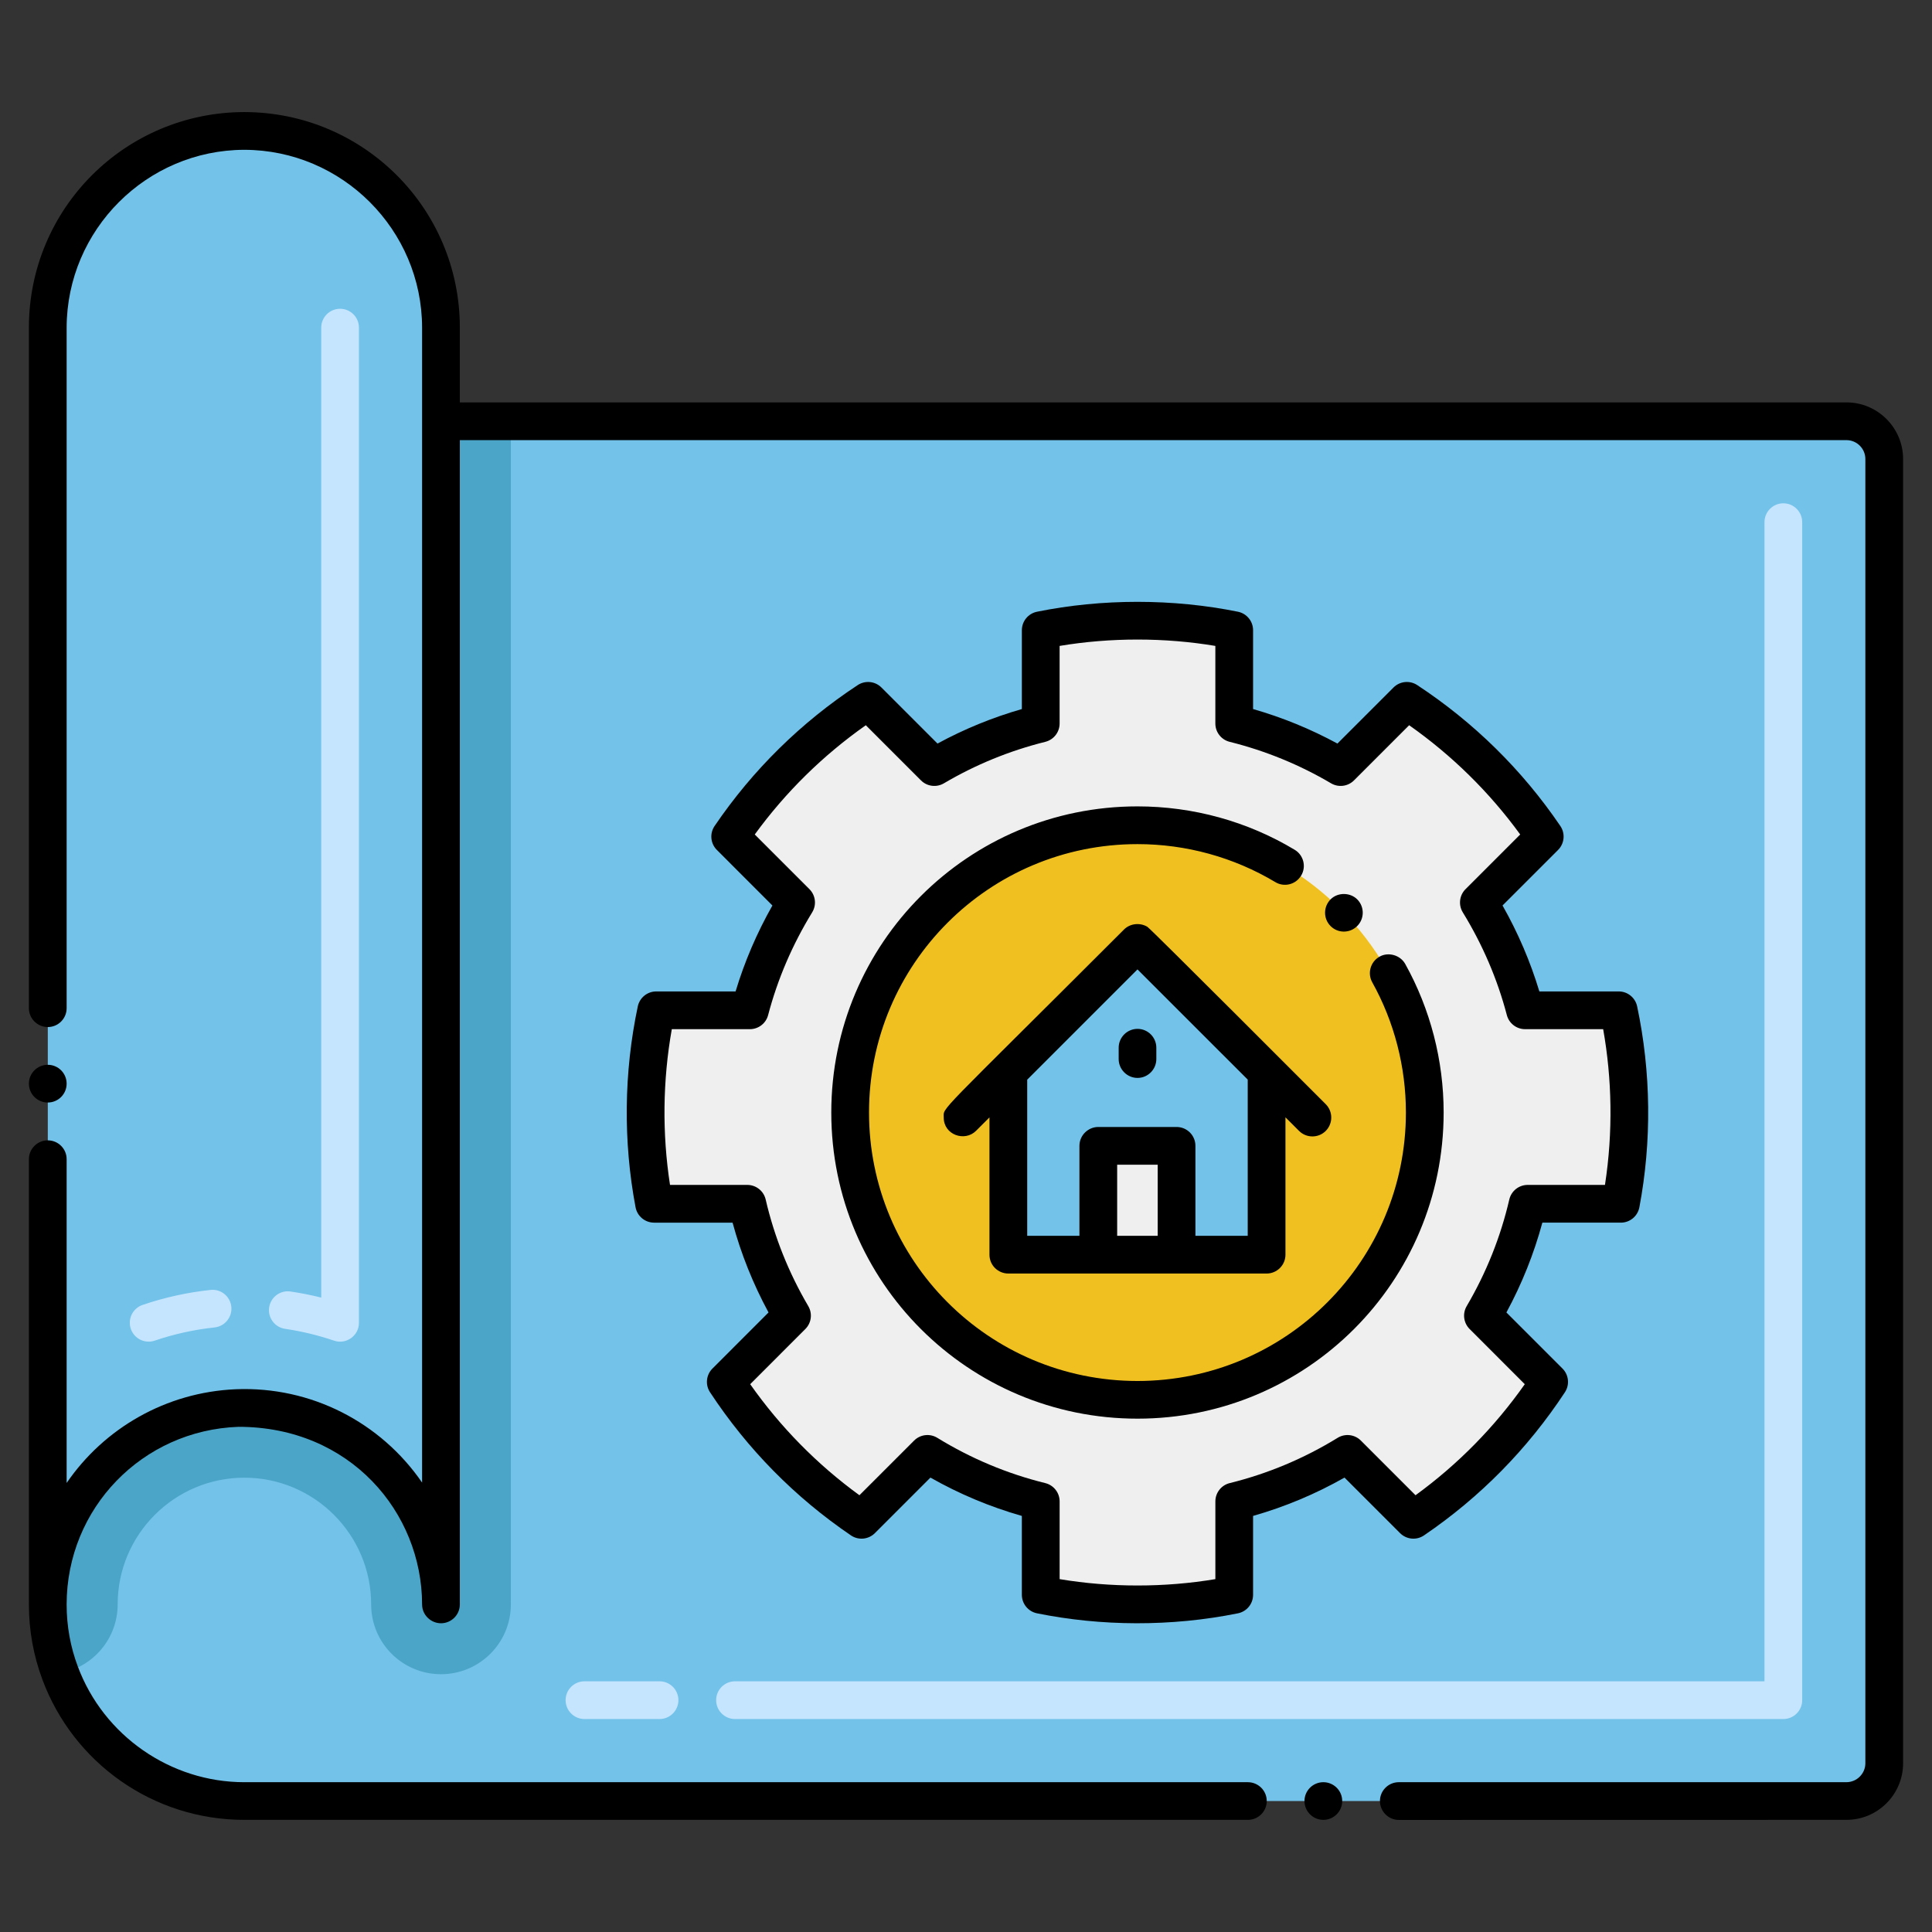 <?xml version="1.0" encoding="utf-8"?>
<!-- Generator: Adobe Illustrator 24.0.0, SVG Export Plug-In . SVG Version: 6.00 Build 0)  -->
<svg version="1.1" id="Layer_1" xmlns="http://www.w3.org/2000/svg" xmlns:xlink="http://www.w3.org/1999/xlink" x="0px" y="0px"
	 viewBox="0 0 256 256" style="enable-background:new 0 0 256 256;" xml:space="preserve">
<rect x="0" y="0" width="256" height="256" fill="#333333" stroke="none"/>
<style type="text/css">
	.st0{fill:#FFB69F;}
	.st1{fill:#72C2E9;}
	.st2{fill:#C2E5FF;}
	.st3{fill:#FC5D3D;}
	.st4{fill:#AFAFAF;}
	.st5{fill:#FFCBC3;}
	.st6{fill:#F0C020;}
	.st7{fill:#F8E5B0;}
	.st8{fill:#EFEFEF;}
	.st9{fill:#EEC21E;}
	.st10{fill:#FFFFFF;}
	.st11{fill:#F1BF21;}
	.st12{fill:#E8A61E;}
	.st13{fill:#7D7B79;}
	.st14{fill:#B34F33;}
	.st15{fill:#F8E5B2;}
	.st16{fill:#C5E5FE;}
	.st17{fill:#4C4944;}
	.st18{fill:#4BA5C8;}
	.st19{fill:#AFAEAF;}
	.st20{fill:#CF941C;}
	.st21{fill:#7C7B7A;}
	.st22{fill:#FAE0E1;}
	.st23{fill:#13BF6D;}
	.st24{fill:#76FFBB;}
	.st25{fill:#F2E1D7;}
	.st26{fill:#878787;}
	.st27{fill:#F9E5AF;}
	.st28{fill:#E8A61F;}
	.st29{fill:none;stroke:#000000;stroke-width:5;stroke-linecap:round;stroke-linejoin:round;stroke-miterlimit:10;}
	.st30{fill:#EFEFF0;}
	.st31{fill:#E8A61B;}
	.st32{fill:#EFEFEE;}
	.st33{fill:#4C4945;}
	.st34{fill:#EA8F7D;}
	.st35{fill:#D6C0B3;}
	.st36{fill:#EEC120;}
</style>
<g>
</g>
<g>
	<path class="st1" d="M244.667,55.821H58.432V43.41c0-14.395-11.67-26.054-26.055-26.054c-14.384,0-26.044,11.66-26.044,26.054
		v169.18c0,0.01,0,0.01,0,0.021c0,3.198,0.576,6.262,1.635,9.089c3.691,9.891,13.223,16.945,24.409,16.945h212.289
		c2.761,0,5-2.239,5-5V60.821C249.667,58.059,247.428,55.821,244.667,55.821z"/>
	<path class="st16" d="M236.302,227.781H97.393c-1.381,0-2.5-1.119-2.5-2.5s1.119-2.5,2.5-2.5h136.409V69.19
		c0-1.381,1.119-2.5,2.5-2.5s2.5,1.119,2.5,2.5v156.091C238.802,226.662,237.683,227.781,236.302,227.781z M87.393,227.781h-9.947
		c-1.381,0-2.5-1.119-2.5-2.5s1.119-2.5,2.5-2.5h9.947c1.381,0,2.5,1.119,2.5,2.5S88.774,227.781,87.393,227.781z"/>
	<path class="st18" d="M67.69,55.82v156.77c0,5.11-4.15,9.25-9.26,9.25s-9.25-4.14-9.25-9.25c0-9.25-7.54-16.79-16.8-16.79
		c-9.27,0-16.79,7.54-16.79,16.79c0,4.52-3.25,8.3-7.55,9.1c-0.02,0-0.04,0-0.07,0.01c-1.06-2.83-1.64-5.89-1.64-9.09
		c0-0.01,0-0.01,0-0.02c0.01-13.83,10.99-25.52,25.19-26.02c14.79-0.49,26.91,11.37,26.91,26.02V55.82H67.69z"/>
	<path class="st16" d="M44.258,177.643c-2.094-0.713-4.276-1.24-6.485-1.566c-1.366-0.201-2.31-1.471-2.109-2.837
		c0.201-1.366,1.469-2.313,2.837-2.109c1.367,0.201,2.725,0.471,4.063,0.805V43.414c0-1.381,1.119-2.5,2.5-2.5s2.5,1.119,2.5,2.5
		v131.863C47.564,176.987,45.879,178.196,44.258,177.643z M17.332,176.08c-0.445-1.307,0.254-2.727,1.561-3.172
		c2.909-0.99,5.939-1.659,9.005-1.987c1.375-0.149,2.605,0.847,2.752,2.22c0.147,1.373-0.847,2.605-2.22,2.752
		c-2.699,0.289-5.366,0.877-7.926,1.749C19.198,178.085,17.777,177.387,17.332,176.08z"/>
	<path class="st8" d="M202.423,159.507c-1.225,5.284-3.247,10.269-5.925,14.827l8.773,8.774
		c-4.743,7.207-10.867,13.431-17.989,18.273l-8.731-8.731c-4.586,2.82-9.642,4.971-15.012,6.295v12.377
		c-8.341,1.691-17.293,1.692-25.637,0v-12.377c-5.37-1.324-10.426-3.475-15.012-6.295l-8.731,8.731
		c-7.121-4.842-13.246-11.066-17.989-18.273l8.773-8.774c-2.678-4.558-4.7-9.543-5.925-14.827H86.672
		c-1.583-8.374-1.504-17.19,0.285-25.637h12.405c1.339-5.099,3.432-9.899,6.124-14.286l-8.731-8.731
		c4.843-7.121,11.067-13.246,18.273-17.989l8.774,8.774c4.344-2.564,9.073-4.515,14.1-5.768V83.508
		c8.341-1.691,17.293-1.692,25.637,0V95.87c5.028,1.253,9.756,3.205,14.1,5.768l8.774-8.774
		c7.207,4.743,13.431,10.867,18.273,17.989l-8.731,8.731c2.692,4.387,4.786,9.187,6.124,14.286h12.405
		c1.787,8.44,1.87,17.256,0.285,25.637H202.423z"/>
	<circle class="st6" cx="150.722" cy="147.415" r="38.07"/>
	<polygon class="st1" points="167.83,142.015 167.83,166.25 133.606,166.25 133.606,142.029 150.718,124.917 	"/>
	<rect x="145.532" y="151.833" class="st8" width="10.374" height="14.417"/>
	<path d="M175.35,241.14c1.38,0,2.5-1.12,2.5-2.5c0-1.37-1.12-2.49-2.5-2.49c-1.38,0-2.5,1.12-2.5,2.49
		C172.85,240.02,173.97,241.14,175.35,241.14z"/>
	<path d="M3.83,43.41v90.18c0,1.38,1.13,2.5,2.5,2.5c1.38,0,2.5-1.12,2.5-2.5V43.41c0.03-12.96,10.59-23.53,23.55-23.56
		c12.96,0.03,23.53,10.6,23.55,23.56v12.41v140.63c-5.499-8.005-14.737-12.767-24.664-12.369
		c-9.295,0.388-17.488,5.195-22.436,12.42v-42.91c0-1.37-1.12-2.49-2.5-2.49c-1.37,0-2.5,1.12-2.5,2.49v59v0.01v0.01
		c0,3.44,0.61,6.79,1.8,9.97c4.085,10.956,14.593,18.56,26.75,18.56h132.97c1.38,0,2.5-1.12,2.5-2.5c0-1.37-1.12-2.49-2.5-2.49
		H32.37c-9.77,0-18.64-6.16-22.06-15.33c-0.98-2.61-1.48-5.37-1.48-8.21v-0.02c0.01-12.74,10.02-23.08,22.78-23.53
		c14.786,0,24.301,11.346,24.32,23.53c0,1.443,1.202,2.5,2.5,2.5c1.347,0,2.5-1.083,2.5-2.5V58.32h183.74c1.37,0,2.5,1.12,2.5,2.5
		v172.82c0,1.38-1.13,2.5-2.5,2.51h-59.32c-1.38,0-2.5,1.12-2.5,2.49c0,1.38,1.12,2.51,2.5,2.51l59.32-0.01c4.13,0,7.5-3.36,7.5-7.5
		V60.82c0-4.13-3.37-7.5-7.5-7.5H60.93v-9.91c0-15.816-12.794-28.539-28.55-28.56C16.591,14.87,3.83,27.621,3.83,43.41z"/>
	<circle cx="6.33" cy="143.59" r="2.5"/>
	<path d="M137.406,213.772c8.481,1.719,17.781,1.794,26.63,0c1.166-0.236,2.003-1.261,2.003-2.45v-10.455
		c4.22-1.202,8.281-2.905,12.115-5.079l7.36,7.36c0.85,0.849,2.181,0.976,3.173,0.3c7.434-5.054,13.715-11.436,18.671-18.966
		c0.652-0.991,0.518-2.304-0.321-3.142l-7.431-7.432c2.051-3.785,3.648-7.774,4.764-11.901h10.399c1.202,0,2.233-0.855,2.457-2.036
		c1.65-8.724,1.553-17.886-0.295-26.619c-0.245-1.155-1.265-1.982-2.446-1.982h-10.513c-1.186-3.941-2.821-7.757-4.879-11.388
		l7.361-7.361c0.849-0.849,0.975-2.181,0.3-3.173c-5.055-7.434-11.436-13.715-18.966-18.671c-0.991-0.651-2.303-0.518-3.142,0.321
		l-7.429,7.429c-3.542-1.925-7.288-3.458-11.178-4.574V83.508c0-1.189-0.838-2.214-2.003-2.45c-8.623-1.748-18.007-1.748-26.63,0
		c-1.166,0.236-2.003,1.261-2.003,2.45v10.445c-3.89,1.116-7.635,2.648-11.178,4.574l-7.429-7.429
		c-0.838-0.839-2.15-0.972-3.142-0.321c-7.53,4.956-13.911,11.237-18.966,18.671c-0.675,0.993-0.549,2.325,0.3,3.173l7.361,7.362
		c-2.059,3.63-3.694,7.447-4.88,11.387H86.957c-1.181,0-2.201,0.827-2.446,1.982c-1.847,8.726-1.948,17.88-0.296,26.619
		c0.223,1.181,1.255,2.036,2.457,2.036h10.399c1.116,4.127,2.713,8.116,4.764,11.901l-7.431,7.432
		c-0.839,0.838-0.973,2.151-0.321,3.142c4.957,7.531,11.239,13.912,18.671,18.966c0.993,0.675,2.325,0.548,3.173-0.299l7.361-7.36
		c3.833,2.174,7.895,3.877,12.114,5.079v10.455C135.403,212.511,136.241,213.536,137.406,213.772z M124.201,190.521
		c-0.986-0.606-2.259-0.457-3.077,0.362l-7.245,7.244c-5.611-4.085-10.469-9.023-14.476-14.714l7.31-7.311
		c0.805-0.805,0.965-2.052,0.388-3.034c-2.598-4.423-4.498-9.176-5.645-14.125c-0.263-1.133-1.272-1.936-2.436-1.936H88.779
		c-1.051-6.812-0.97-13.839,0.238-20.637h10.345c1.136,0,2.129-0.766,2.418-1.865c1.249-4.756,3.213-9.336,5.837-13.613
		c0.605-0.986,0.455-2.258-0.363-3.075l-7.244-7.245c4.087-5.612,9.024-10.469,14.715-14.476l7.31,7.31
		c0.806,0.807,2.057,0.965,3.038,0.386c4.18-2.467,8.7-4.316,13.435-5.496c1.114-0.277,1.896-1.278,1.896-2.426V85.587
		c6.727-1.125,13.91-1.125,20.637,0v10.283c0,1.148,0.782,2.148,1.896,2.426c4.734,1.18,9.254,3.029,13.435,5.496
		c0.984,0.579,2.232,0.421,3.038-0.386l7.31-7.31c5.691,4.007,10.628,8.864,14.715,14.476l-7.244,7.245
		c-0.818,0.817-0.968,2.089-0.363,3.075c2.624,4.276,4.588,8.856,5.837,13.613c0.289,1.099,1.282,1.865,2.418,1.865h10.346
		c1.163,6.542,1.326,13.578,0.238,20.637h-10.242c-1.163,0-2.173,0.802-2.436,1.936c-1.147,4.95-3.046,9.702-5.645,14.125
		c-0.577,0.982-0.417,2.229,0.388,3.034l7.31,7.311c-4.007,5.691-8.865,10.628-14.477,14.714l-7.244-7.244
		c-0.817-0.818-2.092-0.968-3.077-0.362c-4.45,2.736-9.262,4.754-14.301,5.998c-1.117,0.275-1.901,1.277-1.901,2.427v10.297
		c-6.727,1.125-13.91,1.125-20.637,0v-10.297c0-1.15-0.785-2.152-1.901-2.427C133.462,195.275,128.651,193.257,124.201,190.521z"/>
	<path d="M179.81,122.73c0.97-0.93,1.035-2.512,0.06-3.53c-0.93-0.96-2.57-0.99-3.53-0.06c-0.99,0.96-1.02,2.55-0.06,3.54
		C177.222,123.662,178.81,123.709,179.81,122.73z"/>
	<path d="M191.29,147.41c0-6.89-1.76-13.7-5.09-19.68c-0.65-1.17-2.23-1.63-3.4-0.97c-1.2,0.67-1.64,2.19-0.97,3.4
		c2.92,5.24,4.46,11.21,4.46,17.25c0,19.593-15.831,35.56-35.57,35.58c-19.747-0.02-35.57-15.995-35.57-35.58
		c0-19.657,15.911-35.56,35.57-35.56c6.45,0,12.76,1.74,18.26,5.03c1.125,0.692,2.681,0.378,3.43-0.86
		c0.71-1.18,0.32-2.72-0.86-3.42c-6.27-3.77-13.47-5.75-20.83-5.75c-22.411,0-40.57,18.128-40.57,40.56
		c0,22.47,18.183,40.57,40.57,40.57C173.149,187.98,191.29,169.842,191.29,147.41z"/>
	<path d="M148.23,138.83v1.5c0,1.37,1.12,2.5,2.5,2.5c1.37,0,2.49-1.13,2.49-2.5v-1.5c0-1.38-1.12-2.5-2.49-2.5
		C149.35,136.33,148.23,137.45,148.23,138.83z"/>
	<path d="M133.61,168.75c12.924,0,22.748,0,34.22,0c1.381,0,2.5-1.116,2.5-2.5v-18.199l1.8,1.8c0.973,0.973,2.563,0.976,3.54,0
		c0.97-0.98,0.97-2.56,0-3.54c-0.354-0.354-23.206-23.249-23.637-23.504c-0.953-0.578-2.27-0.461-3.084,0.344
		c-25.149,25.139-23.9,23.461-23.9,24.93c0,2.311,2.784,3.24,4.27,1.77l1.79-1.79v18.19
		C131.11,167.679,132.267,168.75,133.61,168.75z M148.03,163.75v-9.42h5.37v9.42H148.03z M165.33,163.75h-6.93v-11.92
		c0-1.392-1.125-2.5-2.5-2.5h-10.37c-1.361,0-2.5,1.119-2.5,2.5v11.92h-6.92v-20.69l14.61-14.61l14.61,14.603V163.75z"/>
</g>
</svg>
